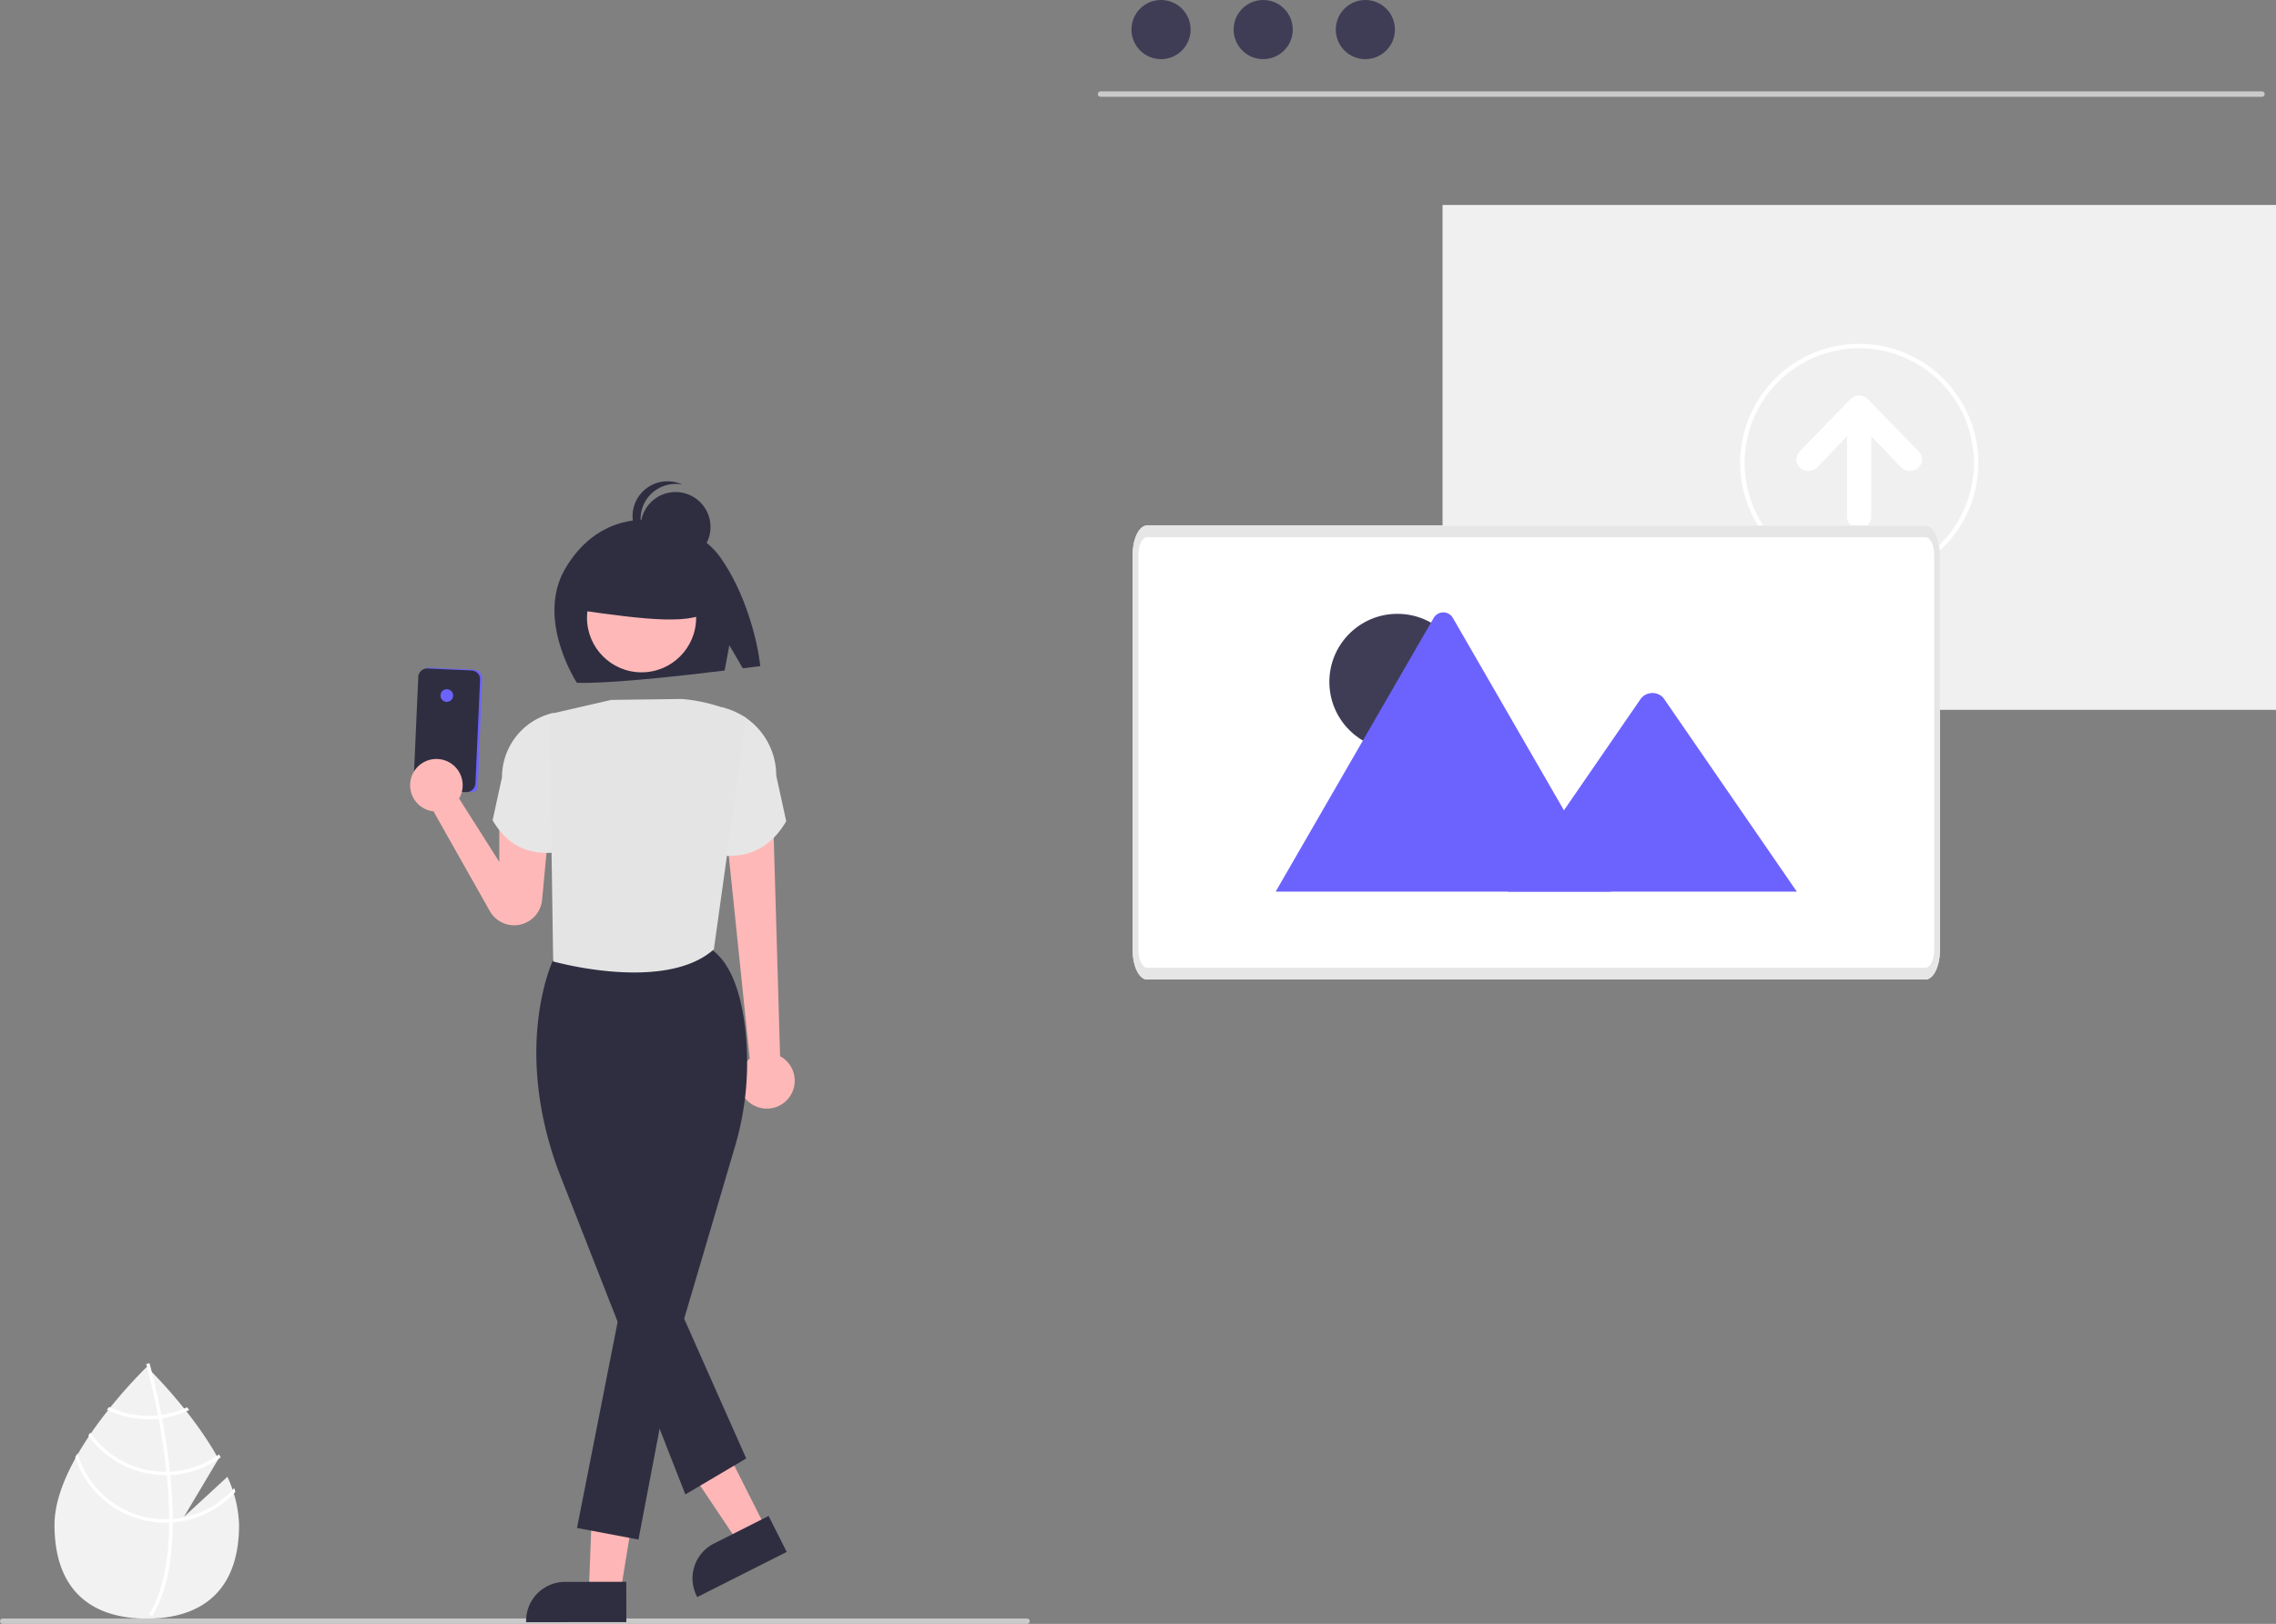 <svg xmlns="http://www.w3.org/2000/svg" width="567.252" height="404.759" viewBox="0 0 567.252 404.759">
  <rect x="0" y="0" width="567.252" height="404.759" fill="#808080" stroke="none"/>
  <g id="undraw_Upload_image_re_svxx" transform="translate(0)">
    <path id="Path_699" data-name="Path 699" d="M240.09,683.843l-10.826,9.967,8.6-14.437C231.089,667.081,220,656.457,220,656.457s-23,22.036-23,39.358,10.3,23.371,23,23.371,23-6.048,23-23.37A30.384,30.384,0,0,0,240.09,683.843Z" transform="translate(-183.416 -315.736)" fill="#f2f2f2"/>
    <path id="Path_700" data-name="Path 700" d="M237.74,693.877v.854c-.051,9.925-1.725,17.668-5.009,23.121-.046.08-.1.156-.144.237l-.368-.224-.351-.22c3.644-5.888,4.933-14.211,4.979-22.867,0-.279.008-.562,0-.845-.013-3.665-.237-7.372-.6-10.973-.025-.279-.055-.562-.085-.845-.5-4.751-1.217-9.291-1.953-13.234-.051-.279-.106-.558-.161-.833-1.272-6.67-2.57-11.5-2.866-12.571-.034-.131-.055-.2-.059-.22l.4-.114,0,0,.406-.114c0,.017.076.258.194.706.452,1.674,1.627,6.218,2.781,12.211.051.271.106.55.156.828.6,3.2,1.188,6.776,1.653,10.529q.178,1.414.317,2.79c.034.283.063.566.089.845Q237.719,688.773,237.74,693.877Z" transform="translate(-194.677 -315.263)" fill="#fff"/>
    <path id="Path_701" data-name="Path 701" d="M230.1,673.323c-.283.038-.571.076-.862.106a23.313,23.313,0,0,1-2.384.123,22.683,22.683,0,0,1-9.806-2.215l-.537.676a23.523,23.523,0,0,0,10.343,2.384,24.123,24.123,0,0,0,2.545-.135c.287-.03.575-.068.858-.11a23.324,23.324,0,0,0,6.742-2.042q-.273-.349-.533-.685A22.6,22.6,0,0,1,230.1,673.323Z" transform="translate(-189.851 -320.645)" fill="#fff"/>
    <path id="Path_702" data-name="Path 702" d="M229.932,690.615q-.437.025-.875.025c-.089,0-.182,0-.271,0a22.8,22.8,0,0,1-18.717-9.777c-.169.25-.338.5-.5.753a23.65,23.65,0,0,0,19.22,9.87c.118,0,.237,0,.355,0,.3,0,.588-.013.879-.025a23.525,23.525,0,0,0,12.533-4.4c-.135-.249-.271-.5-.41-.748a22.646,22.646,0,0,1-12.211,4.3Z" transform="translate(-187.561 -323.789)" fill="#fff"/>
    <path id="Path_703" data-name="Path 703" d="M229.018,704.945c-.3.025-.592.042-.888.055-.317.013-.634.021-.951.021a22.865,22.865,0,0,1-21.92-16.451c-.19.342-.38.681-.562,1.023a23.7,23.7,0,0,0,22.483,16.273c.317,0,.634,0,.947-.021s.6-.025.892-.047a23.633,23.633,0,0,0,15.6-7.613c-.089-.313-.19-.621-.292-.934A22.791,22.791,0,0,1,229.018,704.945Z" transform="translate(-185.955 -326.33)" fill="#fff"/>
    <rect id="Rectangle_223" data-name="Rectangle 223" width="207.724" height="125.843" transform="translate(359.528 51.089)" fill="#f0f0f0"/>
    <path id="Path_704" data-name="Path 704" d="M875.2,183.316H585.73a.67.67,0,1,1,0-1.34H875.2a.67.67,0,1,1,0,1.34Z" transform="translate(-311.445 -159.194)" fill="#cacaca"/>
    <circle id="Ellipse_186" data-name="Ellipse 186" cx="7.371" cy="7.371" r="7.371" transform="translate(281.995)" fill="#3f3d56"/>
    <circle id="Ellipse_187" data-name="Ellipse 187" cx="7.371" cy="7.371" r="7.371" transform="translate(307.457)" fill="#3f3d56"/>
    <circle id="Ellipse_188" data-name="Ellipse 188" cx="7.371" cy="7.371" r="7.371" transform="translate(332.92)" fill="#3f3d56"/>
    <path id="Path_705" data-name="Path 705" d="M875.3,309l-12.645-13.031a2.874,2.874,0,0,0-2.114-.849h-.038a2.874,2.874,0,0,0-2.114.849L845.747,309a2.79,2.79,0,0,0-.133,3.944q.064.068.133.133a3.121,3.121,0,0,0,4.265,0l7.492-7.832v20.193a3.023,3.023,0,0,0,6.039,0V305.242l7.492,7.832a3.121,3.121,0,0,0,4.265,0,2.79,2.79,0,0,0,.132-3.944Q875.369,309.061,875.3,309Z" transform="translate(-397.16 -196.521)" fill="#fff"/>
    <path id="Path_706" data-name="Path 706" d="M853.663,335.235a29.675,29.675,0,1,1,29.675-29.675,29.675,29.675,0,0,1-29.675,29.675Zm0-58.251a28.576,28.576,0,1,0,28.576,28.576,28.576,28.576,0,0,0-28.576-28.576Z" transform="translate(-390.273 -190.177)" fill="#fff"/>
    <path id="Path_138" data-name="Path 138" d="M795.62,456.614H601.61c-1.983-.005-3.59-3.292-3.593-7.351v-98.47c0-4.058,1.61-7.344,3.593-7.351H795.62c1.983.005,3.59,3.292,3.593,7.351v98.47C799.21,453.32,797.6,456.609,795.62,456.614Z" transform="translate(-315.72 -212.465)" fill="#fff"/>
    <g id="Group_38" data-name="Group 38" transform="translate(317.949 152.639)">
      <circle id="Ellipse_7" data-name="Ellipse 7" cx="16.965" cy="16.965" r="16.965" transform="translate(13.37 0.36)" fill="#3f3d56"/>
      <path id="Path_63" data-name="Path 63" d="M734.758,445.373H651.533a1.7,1.7,0,0,1-.311-.025l39.363-68.178a2.755,2.755,0,0,1,4.8,0L721.8,422.923l1.266,2.189Z" transform="translate(-651.222 -375.769)" fill="#6c63ff"/>
      <path id="Path_65" data-name="Path 65" d="M809.6,455.267H737.614l13.948-20.26,1-1.46,18.176-26.4a3.678,3.678,0,0,1,5.463-.326,3.289,3.289,0,0,1,.262.326Z" transform="translate(-679.725 -385.663)" fill="#6c63ff"/>
    </g>
    <path id="Path_138-2" data-name="Path 138" d="M795.62,456.614H601.61c-1.983-.005-3.59-3.292-3.593-7.351v-98.47c0-4.058,1.61-7.344,3.593-7.351H795.62c1.983.005,3.59,3.292,3.593,7.351v98.47C799.21,453.32,797.6,456.609,795.62,456.614ZM601.61,346.382c-1.19,0-2.154,1.976-2.156,4.411v98.47c0,2.435.966,4.408,2.156,4.411H795.62c1.19,0,2.154-1.975,2.156-4.411v-98.47c0-2.435-.966-4.408-2.156-4.411Z" transform="translate(-315.72 -212.465)" fill="#e6e6e6"/>
    <path id="Path_707" data-name="Path 707" d="M432.7,751.364H177.4a.67.67,0,1,1,0-1.34H432.7a.67.67,0,1,1,0,1.34Z" transform="translate(-176.726 -346.606)" fill="#cacaca"/>
    <path id="Path_708" data-name="Path 708" d="M424.31,350.743c-6.309-8.885-18.792-9.3-18.792-9.3s-12.164-1.3-19.967,12.236c-7.273,12.613,2.975,28.291,2.975,28.291,2.025.121,10.782.174,36.843-3.045l1.168-6.3,3.35,5.742,4.355-.529C433.556,371.16,430.381,359.292,424.31,350.743Z" transform="translate(-244.762 -211.795)" fill="#2f2e41"/>
    <path id="Path_709" data-name="Path 709" d="M460.448,512.555l-1.671-57.5-11.38,4.979,5.491,53.141a6.95,6.95,0,1,0,7.56-.623Z" transform="translate(-266.027 -249.29)" fill="#ffb8b8"/>
    <path id="Path_710" data-name="Path 710" d="M444.743,447.992c7.422.718,12.752-2.348,16.358-8.535l-2.489-11.4a17.443,17.443,0,0,0-12.19-16.633l-1.323-.418Z" transform="translate(-265.151 -234.757)" fill="#e6e6e6"/>
    <path id="Path_711" data-name="Path 711" d="M345.437,427.339a1.409,1.409,0,0,1-.29-.03l-13.729-.232-.03-.341v-.015l1.139-28.288a2.2,2.2,0,0,1,2.3-2.1l11,.49a2.2,2.2,0,0,1,2.1,2.3l-1.082,26.868a1.409,1.409,0,0,1-1.406,1.352Z" transform="translate(-227.753 -229.913)" fill="#6c63ff"/>
    <path id="Path_712" data-name="Path 712" d="M343.675,427.46l-.105,0-10.78-.481a2.313,2.313,0,0,1-2.205-2.411l1.152-25.828a2.2,2.2,0,0,1,2.3-2.1l11,.49a2.2,2.2,0,0,1,2.1,2.3l-1.151,25.829a2.311,2.311,0,0,1-2.306,2.208Z" transform="translate(-227.487 -230.014)" fill="#2f2e41"/>
    <circle id="Ellipse_189" data-name="Ellipse 189" cx="1.574" cy="1.574" r="1.574" transform="translate(109.787 171.794)" fill="#6c63ff"/>
    <path id="Path_713" data-name="Path 713" d="M351.5,445.576v10.382l-10.03-15.8a6.548,6.548,0,1,0-6.37,3.2L349.124,468.2a6.985,6.985,0,0,0,13.037-2.781l1.735-18.5Z" transform="translate(-227.055 -241.121)" fill="#ffb8b8"/>
    <path id="Path_714" data-name="Path 714" d="M375.356,447.942c-6.99.676-12.01-2.211-15.406-8.038l2.344-10.735A16.427,16.427,0,0,1,373.774,413.5l1.246-.394Z" transform="translate(-237.176 -235.45)" fill="#e6e6e6"/>
    <path id="Path_715" data-name="Path 715" d="M226.633,579.333l-7.648-1.241,1.147-30.087,11.287,1.831Z" transform="translate(-72.248 -180.799)" fill="#ffb6b6"/>
    <path id="Path_716" data-name="Path 716" d="M397.388,746.419l-24.981.025v-.316a9.724,9.724,0,0,1,9.713-9.733h0l15.257-.015Z" transform="translate(-241.286 -342.104)" fill="#2f2e41"/>
    <path id="Path_717" data-name="Path 717" d="M273.283,555.476l-6.917,3.49-16.752-25.019,10.209-5.15Z" transform="translate(-82.353 -174.462)" fill="#ffb6b6"/>
    <path id="Path_718" data-name="Path 718" d="M457.779,720.852l-22.3,11.253-.142-.282a9.724,9.724,0,0,1,4.3-13.061h0l13.622-6.873Z" transform="translate(-261.702 -334.024)" fill="#2f2e41"/>
    <circle id="Ellipse_190" data-name="Ellipse 190" cx="13.599" cy="13.599" r="13.599" transform="translate(146.3 140.382)" fill="#ffb8b8"/>
    <path id="Path_719" data-name="Path 719" d="M424.323,354.133l-12.332-6.46-17.031,2.643-3.524,15.563c17.393,2.5,29.431,3.936,33.474-.294Z" transform="translate(-247.564 -213.861)" fill="#2f2e41"/>
    <path id="Path_720" data-name="Path 720" d="M380.508,502.041s-10.367,21.2,1.119,52.578l31.727,80.9,15.167-8.966-15.461-34.829,12.576-42.631a74.091,74.091,0,0,0,2.624-29.831c-.906-7.5-3.01-15.121-7.586-18.964C409.909,491.252,380.508,502.041,380.508,502.041Z" transform="translate(-242.542 -263.023)" fill="#2f2e41"/>
    <path id="Path_721" data-name="Path 721" d="M226.115,481.348l-11.5,58.314,15.318,2.888,9.636-50.476Z" transform="translate(-70.806 -158.808)" fill="#2f2e41"/>
    <path id="Path_722" data-name="Path 722" d="M414.088,407.977l-17.583.234-15.391,3.54.912,61.647s27.827,7.873,40.05-3.014l8.062-57.7A41.911,41.911,0,0,0,414.088,407.977Z" transform="translate(-244.159 -233.756)" fill="#e4e4e4"/>
    <circle id="Ellipse_191" data-name="Ellipse 191" cx="8.711" cy="8.711" r="8.711" transform="translate(159.662 122.64)" fill="#2f2e41"/>
    <path id="Path_723" data-name="Path 723" d="M414.01,336.384a8.706,8.706,0,0,1,10.411-8.543,8.707,8.707,0,1,0-5.411,16.415A8.7,8.7,0,0,1,414.01,336.384Z" transform="translate(-254.348 -207.043)" fill="#2f2e41"/>
  </g>
</svg>
